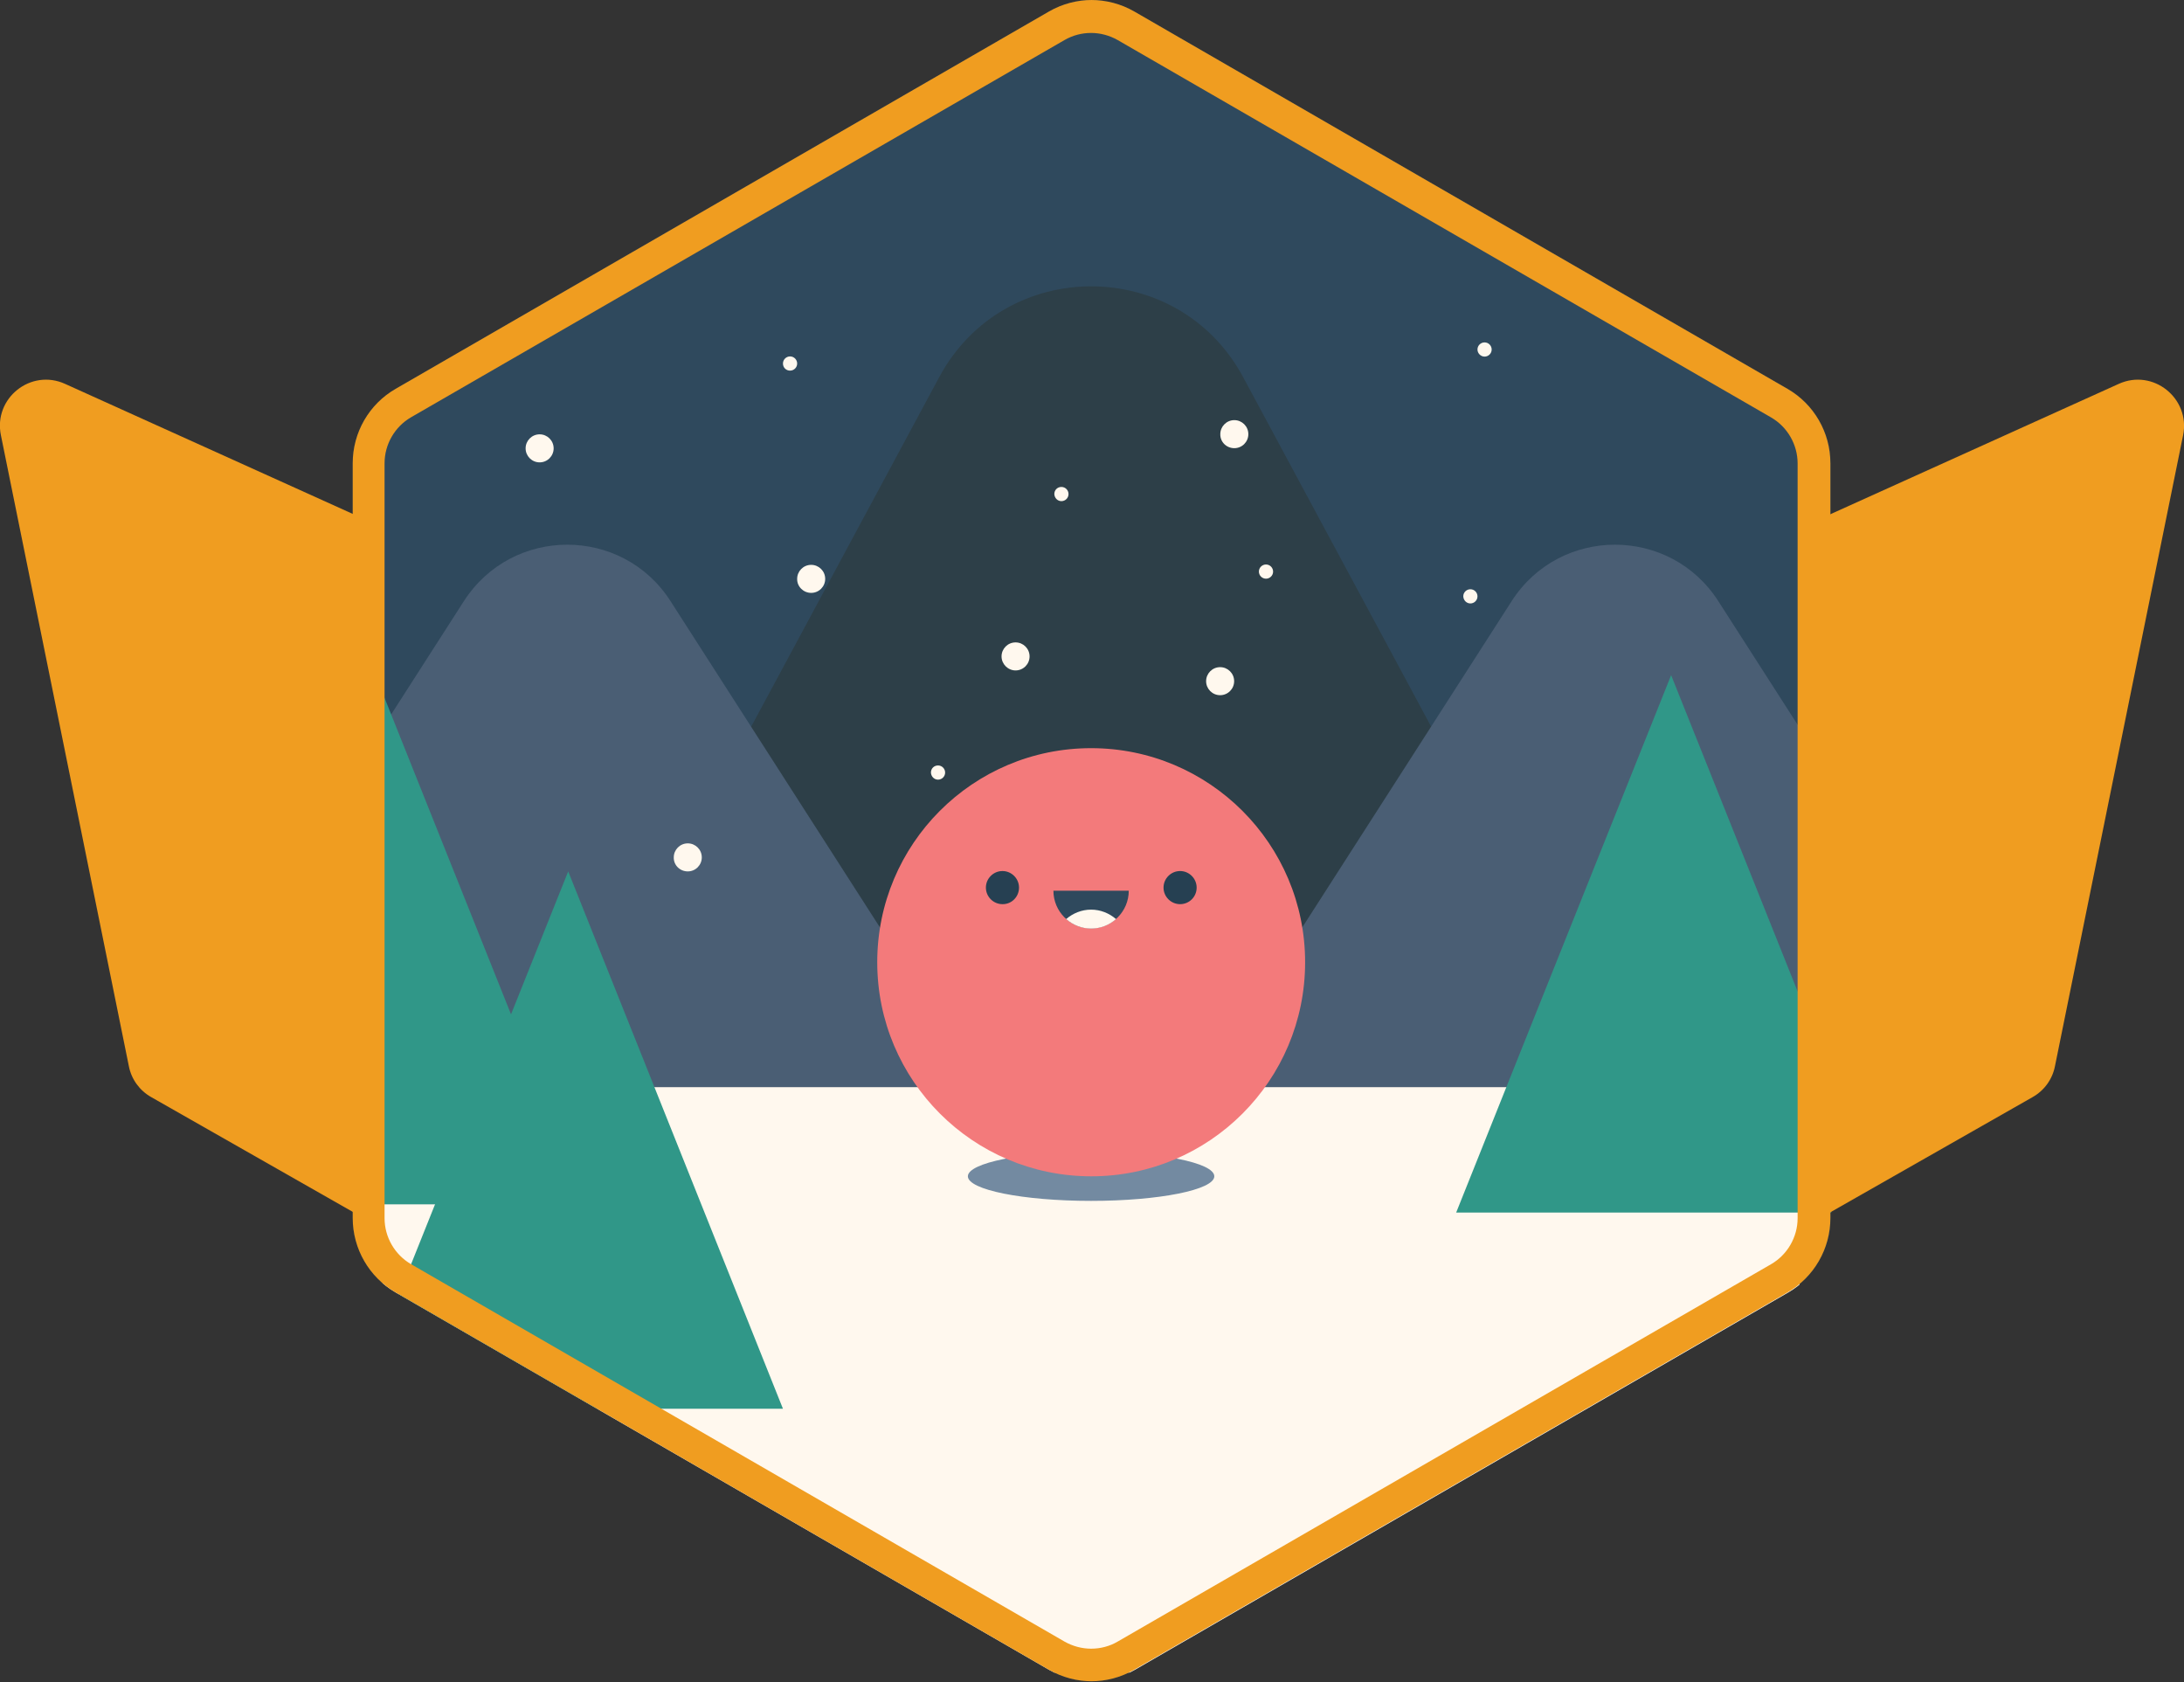 <?xml version="1.0" encoding="utf-8"?>
<!-- Generator: Adobe Illustrator 24.3.0, SVG Export Plug-In . SVG Version: 6.00 Build 0)  -->
<svg version="1.1" id="Layer_1" xmlns="http://www.w3.org/2000/svg" xmlns:xlink="http://www.w3.org/1999/xlink" x="0px" y="0px"
	 viewBox="0 0 1200 924.2" style="enable-background:new 0 0 1200 924.2;" xml:space="preserve">
<rect x="0" y="0" width="1200" height="924.2" fill="#333333" stroke="none"/>
<style type="text/css">
	.st0{clip-path:url(#SVGID_2_);fill:#2F495D;}
	.st1{clip-path:url(#SVGID_2_);fill:#2D3F48;}
	.st2{clip-path:url(#SVGID_2_);fill:#4A5E74;}
	.st3{clip-path:url(#SVGID_2_);fill:#FFF8EE;}
	.st4{clip-path:url(#SVGID_2_);fill:#309788;}
	.st5{clip-path:url(#SVGID_2_);fill:#F09D20;}
	.st6{clip-path:url(#SVGID_2_);fill:#738AA1;}
	.st7{clip-path:url(#SVGID_2_);fill:#F37A7B;}
	.st8{clip-path:url(#SVGID_2_);fill:#264052;}
	.st9{fill:#F09D20;}
</style>
<g>
	<defs>
		<path id="SVGID_1_" d="M1006.2,669.1V254.5c0-16.9-9-32.5-23.6-40.9L623.6,6.3c-14.6-8.4-32.6-8.4-47.2,0l-359,207.3
			c-14.6,8.4-23.6,24-23.6,40.9v414.6c0,16.9,9,32.5,23.6,40.9l359,207.3c14.6,8.4,32.6,8.4,47.2,0l359-207.3
			C997.2,701.5,1006.2,685.9,1006.2,669.1z"/>
	</defs>
	<clipPath id="SVGID_2_">
		<use xlink:href="#SVGID_1_"  style="overflow:visible;"/>
	</clipPath>
	<path class="st0" d="M1005.8,669.1V254.5c0-16.9-9-32.5-23.6-40.9L623.2,6.3c-14.6-8.4-32.6-8.4-47.2,0l-359,207.3
		c-14.6,8.4-23.6,24-23.6,40.9v414.6c0,16.9,9,32.5,23.6,40.9l359,207.3c14.6,8.4,32.6,8.4,47.2,0l359-207.3
		C996.8,701.5,1005.8,685.9,1005.8,669.1z"/>
	<path class="st0" d="M988.9,597.2H210.2v321.6h778.6V597.2z"/>
	<path class="st1" d="M516.1,207.1L306.2,597.2h586.7L683,207.1C647.2,140.7,551.9,140.7,516.1,207.1z"/>
	<path class="st2" d="M830.6,330.2l-171.4,267h456.3l-171.4-267C917.6,288.9,857.1,288.9,830.6,330.2z"/>
	<path class="st2" d="M254.9,330.2l-171.4,267h456.3l-171.4-267C341.9,288.9,281.5,288.9,254.9,330.2z"/>
	<path class="st3" d="M988.9,597.2H210.2v321.6h778.6V597.2z"/>
	<path class="st4" d="M204.5,366.4L86.4,661.6h236.1L204.5,366.4z"/>
	<path class="st4" d="M312.2,478.7L194.1,773.9h236.1L312.2,478.7z"/>
	<path class="st4" d="M918.2,370.9L800.1,666.1h236.2L918.2,370.9z"/>
	<path class="st3" d="M695.6,317.9c2.1,0,3.9-1.7,3.9-3.9c0-2.1-1.7-3.9-3.9-3.9c-2.1,0-3.9,1.7-3.9,3.9
		C691.7,316.2,693.5,317.9,695.6,317.9z"/>
	<path class="st3" d="M583.2,275.3c2.1,0,3.9-1.7,3.9-3.9c0-2.1-1.7-3.9-3.9-3.9s-3.9,1.7-3.9,3.9
		C579.4,273.6,581.1,275.3,583.2,275.3z"/>
	<path class="st3" d="M515.4,428.3c2.1,0,3.9-1.7,3.9-3.9c0-2.1-1.7-3.9-3.9-3.9s-3.9,1.7-3.9,3.9
		C511.6,426.6,513.3,428.3,515.4,428.3z"/>
	<path class="st3" d="M807.9,331.5c2.1,0,3.9-1.7,3.9-3.9c0-2.1-1.7-3.9-3.9-3.9c-2.1,0-3.9,1.7-3.9,3.9
		C804.1,329.8,805.8,331.5,807.9,331.5z"/>
	<path class="st3" d="M815.7,195.9c2.1,0,3.9-1.7,3.9-3.9c0-2.1-1.7-3.9-3.9-3.9c-2.1,0-3.9,1.7-3.9,3.9
		C811.8,194.1,813.6,195.9,815.7,195.9z"/>
	<path class="st3" d="M434.1,203.6c2.1,0,3.9-1.7,3.9-3.9c0-2.1-1.7-3.9-3.9-3.9c-2.1,0-3.9,1.7-3.9,3.9
		C430.2,201.9,431.9,203.6,434.1,203.6z"/>
	<path class="st3" d="M558,368.3c4.3,0,7.7-3.5,7.7-7.7c0-4.3-3.5-7.7-7.7-7.7c-4.3,0-7.7,3.5-7.7,7.7
		C550.3,364.8,553.8,368.3,558,368.3z"/>
	<path class="st3" d="M445.7,325.7c4.3,0,7.7-3.5,7.7-7.7c0-4.3-3.5-7.7-7.7-7.7c-4.3,0-7.7,3.5-7.7,7.7
		C437.9,322.2,441.4,325.7,445.7,325.7z"/>
	<path class="st3" d="M377.9,478.7c4.3,0,7.7-3.5,7.7-7.7c0-4.3-3.5-7.7-7.7-7.7c-4.3,0-7.7,3.5-7.7,7.7
		C370.1,475.3,373.6,478.7,377.9,478.7z"/>
	<path class="st3" d="M670.4,381.9c4.3,0,7.7-3.5,7.7-7.7c0-4.3-3.5-7.7-7.7-7.7c-4.3,0-7.7,3.5-7.7,7.7
		C662.7,378.4,666.1,381.9,670.4,381.9z"/>
	<path class="st3" d="M678.2,246.2c4.3,0,7.7-3.5,7.7-7.7c0-4.3-3.5-7.7-7.7-7.7c-4.3,0-7.7,3.5-7.7,7.7
		C670.4,242.8,673.9,246.2,678.2,246.2z"/>
	<path class="st3" d="M296.5,254c4.3,0,7.7-3.5,7.7-7.7c0-4.3-3.5-7.7-7.7-7.7c-4.3,0-7.7,3.5-7.7,7.7
		C288.8,250.5,292.2,254,296.5,254z"/>
	<path class="st5" d="M599.5,18.1c5.1,0,10.2,1.4,14.6,3.9l359,207.3c9,5.2,14.6,14.9,14.6,25.3v414.6c0,10.4-5.6,20.1-14.6,25.3
		l-359,207.3c-4.4,2.6-9.5,3.9-14.6,3.9c-5.1,0-10.2-1.4-14.6-3.9l-359-207.3c-9-5.2-14.6-14.9-14.6-25.3V254.5
		c0-10.4,5.6-20.1,14.6-25.3L584.9,22C589.4,19.4,594.4,18.1,599.5,18.1z M599.5,0c-8.2,0-16.3,2.1-23.6,6.3l-359,207.3
		c-14.6,8.4-23.6,24-23.6,40.9v414.6c0,16.9,9,32.5,23.6,40.9l359,207.3c7.3,4.2,15.5,6.3,23.6,6.3c8.2,0,16.3-2.1,23.6-6.3
		l359-207.3c14.6-8.4,23.6-24,23.6-40.9V254.5c0-16.9-9-32.5-23.6-40.9L623.2,6.3C615.9,2.1,607.7,0,599.5,0z"/>
	<path class="st6" d="M599.5,659.7c37.4,0,67.7-6.1,67.7-13.5c0-7.5-30.3-13.5-67.7-13.5c-37.4,0-67.7,6.1-67.7,13.5
		C531.8,653.6,562.1,659.7,599.5,659.7z"/>
	<path class="st7" d="M717.1,528.6c0-64.9-52.6-117.6-117.6-117.6S482,463.7,482,528.6s52.6,117.6,117.6,117.6
		S717.1,593.5,717.1,528.6z"/>
	<path class="st8" d="M559.9,487.6c0-5-4.1-9.1-9.1-9.1s-9.1,4.1-9.1,9.1c0,5,4.1,9.1,9.1,9.1C555.8,496.8,559.9,492.7,559.9,487.6z
		"/>
	<path class="st8" d="M657.5,487.6c0-5-4.1-9.1-9.1-9.1c-5,0-9.1,4.1-9.1,9.1c0,5,4.1,9.1,9.1,9.1
		C653.4,496.7,657.5,492.7,657.5,487.6z"/>
	<path class="st0" d="M578.8,489.3c0,11.5,9.3,20.7,20.7,20.7c11.5,0,20.7-9.3,20.7-20.7H578.8z"/>
	<path class="st3" d="M585.8,504.9c3.7,3.2,8.5,5.2,13.7,5.2c5.3,0,10.1-2,13.7-5.2c-3.7-3.2-8.5-5.2-13.7-5.2
		C594.3,499.7,589.5,501.7,585.8,504.9z"/>
</g>
<path class="st9" d="M1164.1,210.9L993.5,288v384.9l123.3-70.2c6.4-3.6,10.9-9.8,12.3-17l70.4-346.6
	C1203.6,218.8,1183,202.3,1164.1,210.9z"/>
<path class="st9" d="M35.8,210.9L206.4,288v384.9L83.1,602.7c-6.4-3.6-10.9-9.8-12.3-17L0.5,239.1C-3.7,218.8,16.9,202.3,35.8,210.9
	z"/>
</svg>

